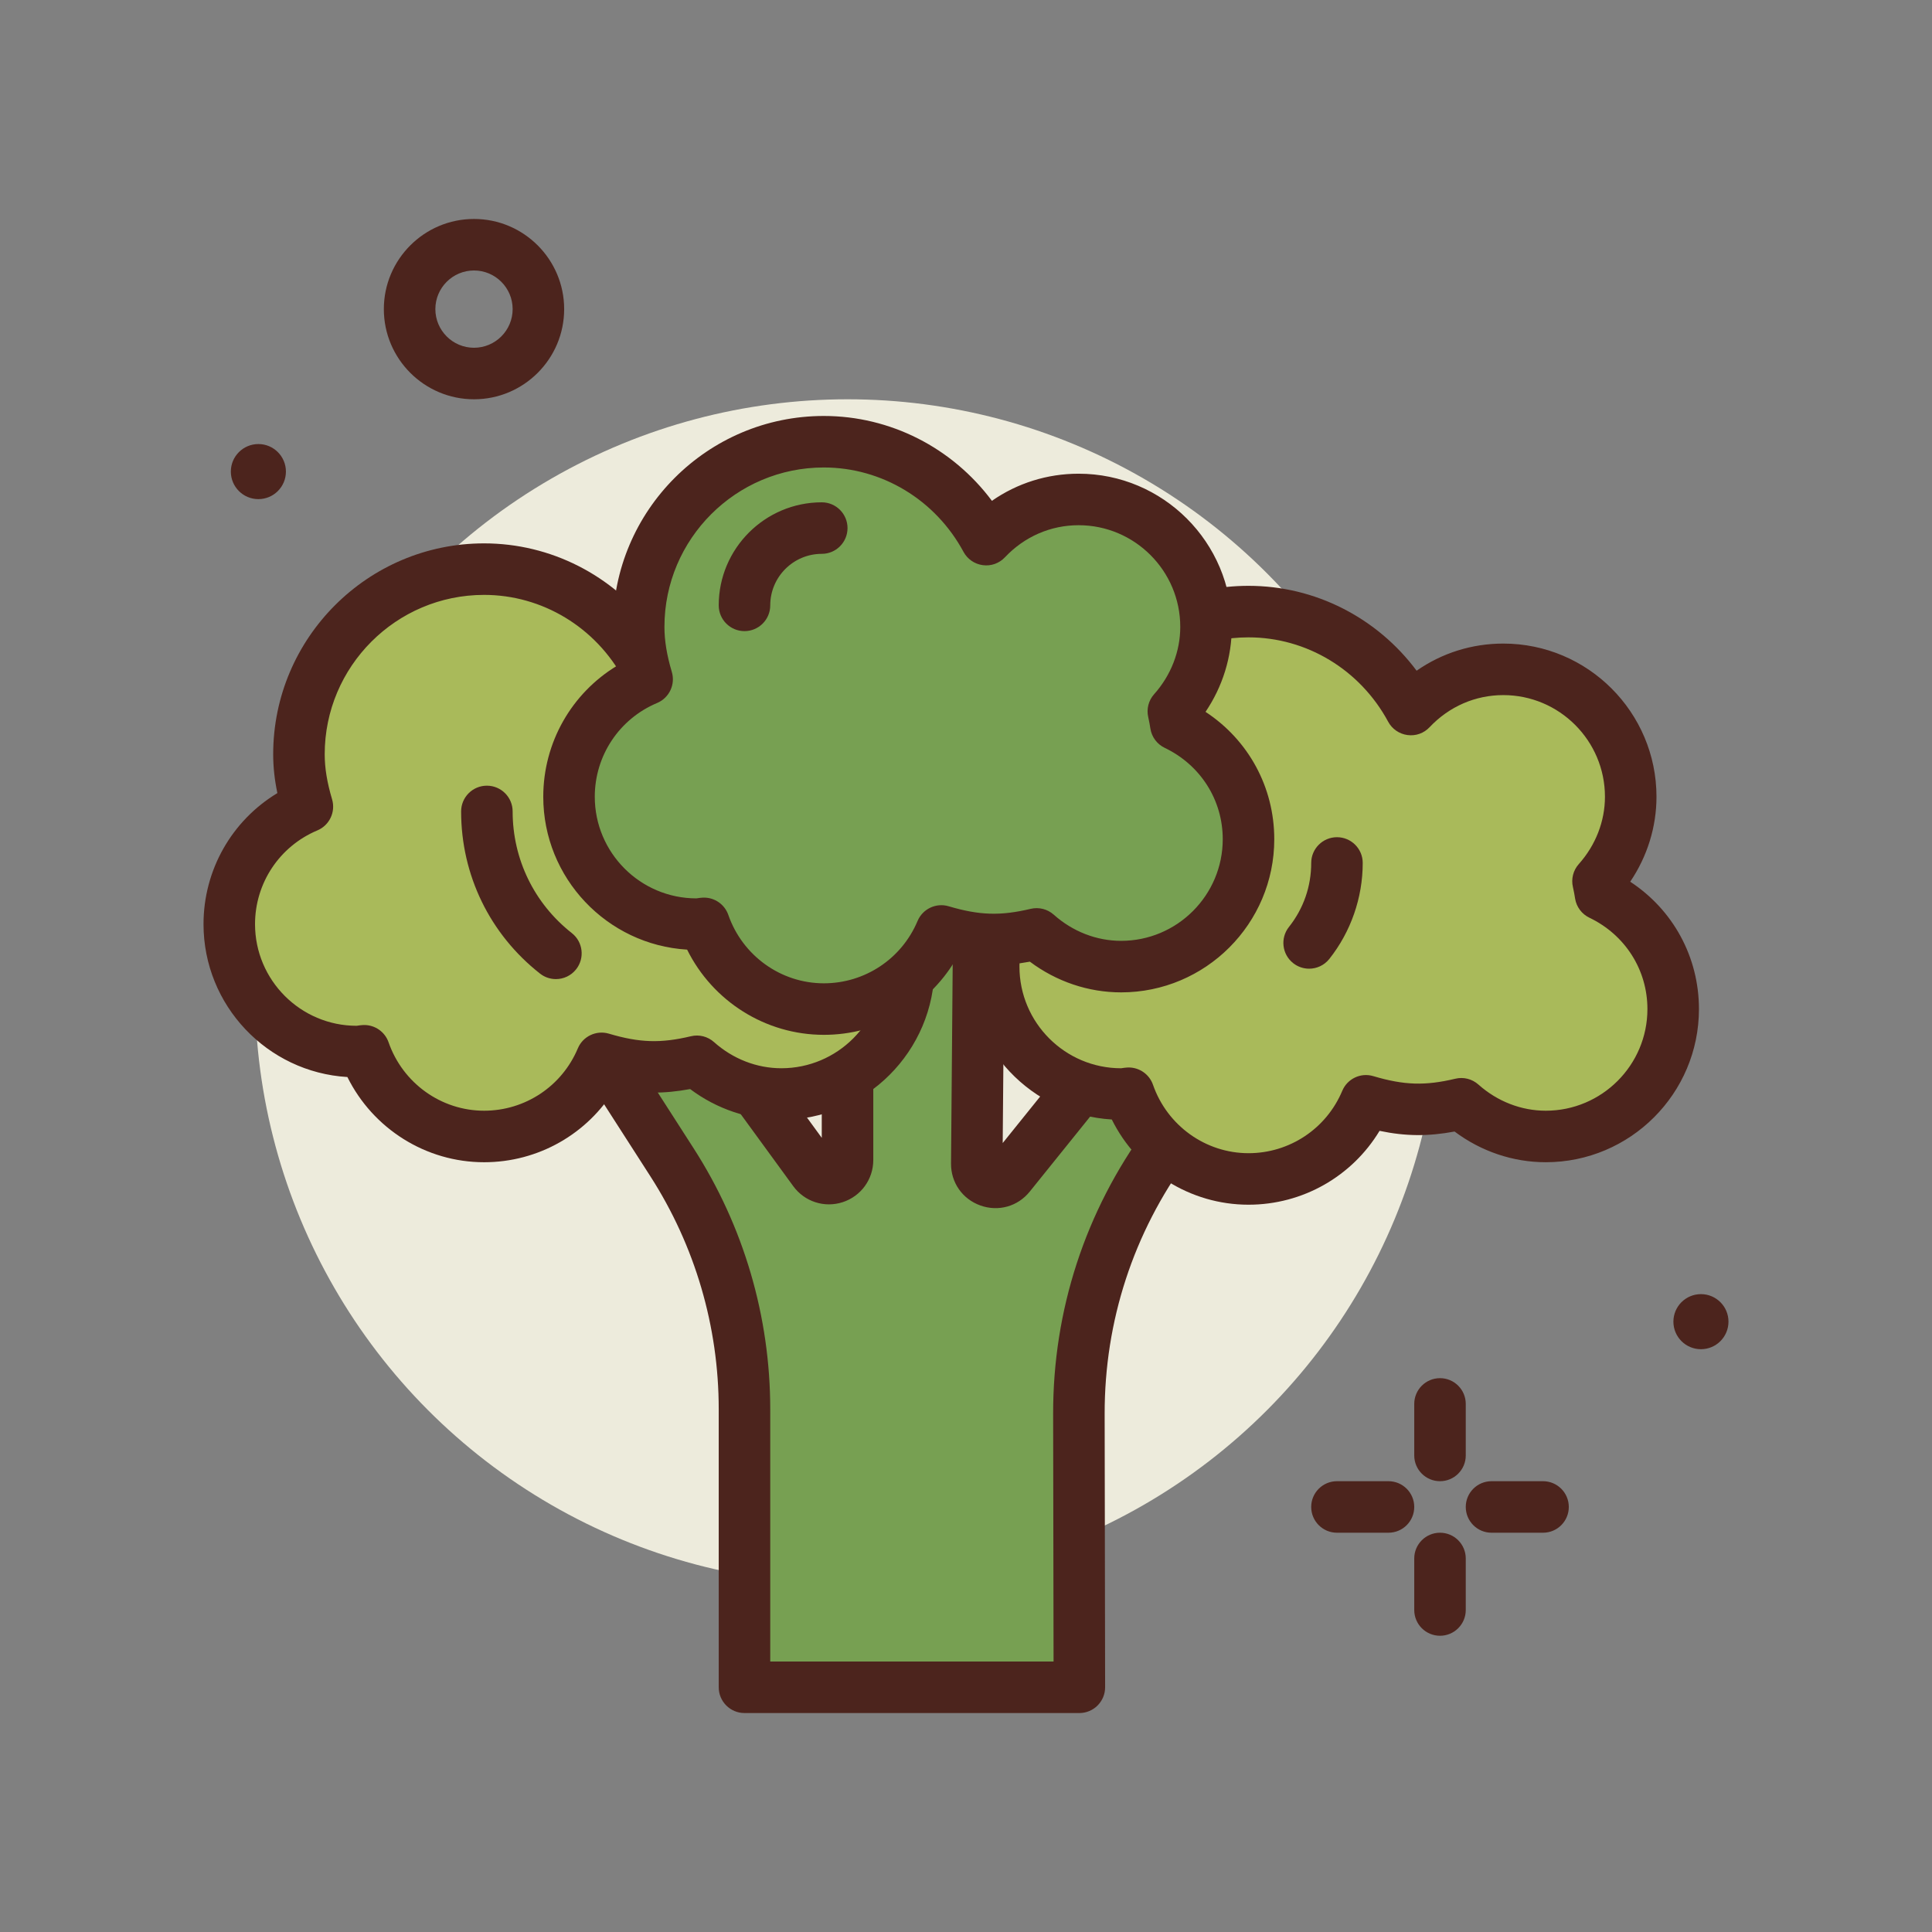 <svg id="broccoli" enable-background="new 0 0 300 300" height="512" viewBox="0 0 300 300" width="512" xmlns="http://www.w3.org/2000/svg"><rect x="0" y="0" width="300" height="300" fill="#808080" stroke="none"/><g><circle cx="131.603" cy="154" fill="#edebdc" r="92"/><g fill="#4c241d"><path d="m223.603 230c-2.209 0-4-1.791-4-4v-8c0-2.209 1.791-4 4-4s4 1.791 4 4v8c0 2.209-1.791 4-4 4z"/><path d="m223.603 254c-2.209 0-4-1.791-4-4v-8c0-2.209 1.791-4 4-4s4 1.791 4 4v8c0 2.209-1.791 4-4 4z"/><path d="m215.603 238h-8c-2.209 0-4-1.791-4-4s1.791-4 4-4h8c2.209 0 4 1.791 4 4s-1.791 4-4 4z"/><path d="m239.603 238h-8c-2.209 0-4-1.791-4-4s1.791-4 4-4h8c2.209 0 4 1.791 4 4s-1.791 4-4 4z"/><path d="m73.603 62c-7.719 0-14-6.281-14-14s6.281-14 14-14 14 6.281 14 14-6.281 14-14 14zm0-20c-3.309 0-6 2.691-6 6s2.691 6 6 6 6-2.691 6-6-2.691-6-6-6z"/><circle cx="40.121" cy="73.228" r="4.276"/><circle cx="264.121" cy="205.228" r="4.276"/></g><g><path d="m115.603 218.831v43.169h52l-.073-42.449c-.026-15.134 4.787-29.879 13.737-42.083l22.492-30.671-11.949-7.78-35.022 43.5c-1.709 2.123-5.138.898-5.115-1.828l.528-62.689-20.598 4v58.133c0 2.783-3.559 3.943-5.199 1.694l-36.029-49.406-11.908 7.78 25.876 40.272c7.351 11.444 11.26 24.758 11.26 38.358z" fill="#77a052"/><path d="m167.603 266h-52c-2.209 0-4-1.791-4-4v-43.168c0-12.861-3.674-25.377-10.625-36.195l-25.877-40.273c-1.188-1.848-.662-4.309 1.178-5.512l11.908-7.779c1.785-1.168 4.164-.727 5.42.992l33.996 46.619v-54.684c0-1.916 1.357-3.562 3.238-3.926l20.598-4c1.172-.24 2.398.082 3.318.85.924.768 1.453 1.91 1.443 3.109l-.5 59.457 32.994-40.982c1.285-1.604 3.574-1.967 5.299-.844l11.949 7.781c.92.6 1.555 1.553 1.752 2.635.197 1.08-.061 2.195-.711 3.082l-22.492 30.67c-8.502 11.598-12.984 25.33-12.961 39.713l.072 42.449c.002 1.061-.418 2.08-1.17 2.832-.749.752-1.766 1.174-2.829 1.174zm-48-8h43.994l-.066-38.443c-.027-16.1 4.99-31.473 14.51-44.455l19.992-27.26-5.375-3.5-32.754 40.684c-1.861 2.312-4.867 3.16-7.668 2.162-2.797-.998-4.588-3.562-4.562-6.533l.486-57.795-12.557 2.439v54.834c0 2.984-1.906 5.611-4.744 6.537-2.836.928-5.926-.07-7.686-2.484l-33.793-46.338-5.402 3.531 23.73 36.934c7.781 12.109 11.895 26.121 11.895 40.52z" fill="#4c241d"/></g><g><path d="m248.53 138.894c-.113-.695-.229-1.381-.39-2.058 3.122-3.498 5.077-8.062 5.077-13.12 0-10.926-8.857-19.783-19.783-19.783-5.67 0-10.748 2.416-14.355 6.238-4.854-9.009-14.26-15.204-25.211-15.204-15.877 0-28.748 12.871-28.748 28.749 0 2.846.541 5.539 1.311 8.135-7.124 2.993-12.129 10.031-12.129 18.243 0 10.926 8.857 19.783 19.783 19.783.402 0 .778-.095 1.175-.118 2.692 7.727 9.964 13.307 18.608 13.307 8.212 0 15.25-5.005 18.243-12.129 2.596.77 5.289 1.311 8.135 1.311 2.304 0 4.515-.342 6.663-.854 3.498 3.122 8.063 5.077 13.12 5.077 10.926 0 19.783-8.857 19.783-19.783 0-7.869-4.63-14.607-11.282-17.794z" fill="#a9ba5a"/><path d="m193.869 187.066c-9.055 0-17.252-5.211-21.229-13.232-12.443-.75-22.338-11.111-22.338-23.74 0-8.426 4.406-16.084 11.469-20.348-.441-2.104-.65-4.07-.65-6.029 0-18.059 14.691-32.75 32.748-32.75 10.34 0 19.963 4.949 26.102 13.18 3.934-2.742 8.578-4.213 13.465-4.213 13.113 0 23.783 10.67 23.783 23.783 0 4.695-1.432 9.279-4.078 13.195 6.654 4.369 10.672 11.688 10.672 19.775 0 13.113-10.67 23.783-23.783 23.783-5.09 0-10.047-1.68-14.164-4.766-4.107.766-7.617.742-11.648-.107-4.265 7.063-11.926 11.469-20.349 11.469zm-18.608-21.308c1.691 0 3.213 1.07 3.775 2.684 2.215 6.355 8.176 10.625 14.832 10.625 6.371 0 12.084-3.799 14.555-9.68.789-1.881 2.867-2.875 4.826-2.285 4.799 1.424 8.07 1.512 12.73.402 1.273-.309 2.613.033 3.59.906 2.936 2.619 6.65 4.061 10.459 4.061 8.703 0 15.783-7.08 15.783-15.783 0-6.088-3.451-11.523-9.01-14.186-1.18-.564-2.01-1.672-2.219-2.965-.098-.598-.193-1.188-.334-1.771-.305-1.273.033-2.617.906-3.594 2.619-2.934 4.062-6.646 4.062-10.455 0-8.703-7.08-15.783-15.783-15.783-4.348 0-8.414 1.77-11.447 4.984-.879.934-2.137 1.395-3.432 1.219-1.273-.168-2.389-.936-2.998-2.066-4.355-8.082-12.666-13.104-21.689-13.104-13.646 0-24.748 11.104-24.748 24.75 0 2.139.363 4.361 1.146 6.998.578 1.955-.406 4.035-2.287 4.824-5.879 2.469-9.678 8.182-9.678 14.555 0 8.703 7.08 15.783 15.783 15.783.385-.061.658-.096.938-.111.082-.006.16-.008.24-.008z" fill="#4c241d"/></g><g><path d="m129.831 132.3c-.113-.695-.229-1.381-.39-2.058 3.123-3.498 5.077-8.062 5.077-13.12 0-10.926-8.857-19.783-19.783-19.783-5.67 0-10.748 2.416-14.355 6.238-4.854-9.009-14.26-15.204-25.211-15.204-15.877 0-28.748 12.871-28.748 28.749 0 2.846.541 5.539 1.311 8.135-7.124 2.993-12.129 10.031-12.129 18.243 0 10.926 8.857 19.783 19.783 19.783.402 0 .778-.095 1.175-.118 2.692 7.727 9.964 13.307 18.608 13.307 8.212 0 15.25-5.005 18.243-12.129 2.596.77 5.289 1.311 8.135 1.311 2.304 0 4.515-.342 6.663-.854 3.498 3.122 8.063 5.077 13.12 5.077 10.926 0 19.783-8.857 19.783-19.783 0-7.869-4.629-14.608-11.282-17.794z" fill="#a9ba5a"/><path d="m75.169 180.471c-9.055 0-17.252-5.211-21.227-13.23-12.445-.75-22.34-11.111-22.34-23.74 0-8.424 4.404-16.084 11.469-20.35-.441-2.104-.65-4.07-.65-6.029 0-18.057 14.691-32.748 32.748-32.748 10.342 0 19.965 4.949 26.102 13.178 3.934-2.742 8.578-4.213 13.465-4.213 13.113 0 23.783 10.67 23.783 23.783 0 4.697-1.432 9.281-4.078 13.197 6.654 4.369 10.672 11.688 10.672 19.775 0 13.113-10.67 23.783-23.783 23.783-5.092 0-10.049-1.68-14.164-4.768-4.109.762-7.613.738-11.648-.107-4.265 7.062-11.923 11.469-20.349 11.469zm-18.607-21.307c1.691 0 3.213 1.07 3.775 2.684 2.215 6.354 8.176 10.623 14.832 10.623 6.373 0 12.086-3.799 14.555-9.678.789-1.881 2.869-2.863 4.824-2.287 4.799 1.426 8.068 1.512 12.734.402 1.283-.311 2.617.037 3.592.908 2.932 2.619 6.645 4.061 10.455 4.061 8.703 0 15.783-7.08 15.783-15.783 0-6.088-3.451-11.523-9.01-14.186-1.18-.564-2.01-1.672-2.219-2.965-.098-.598-.193-1.188-.334-1.771-.305-1.273.033-2.617.906-3.594 2.619-2.934 4.062-6.648 4.062-10.457 0-8.703-7.08-15.783-15.783-15.783-4.348 0-8.414 1.77-11.447 4.984-.879.934-2.148 1.396-3.432 1.219-1.273-.168-2.389-.938-2.998-2.068-4.354-8.08-12.664-13.1-21.689-13.1-13.646 0-24.748 11.102-24.748 24.748 0 2.139.363 4.361 1.146 6.998.578 1.955-.406 4.033-2.285 4.824-5.881 2.471-9.68 8.186-9.68 14.557 0 8.703 7.08 15.783 15.783 15.783.387-.062.66-.096.938-.111.08-.006.16-.008.24-.008z" fill="#4c241d"/></g><g><path d="m182.586 112.517c-.113-.695-.229-1.381-.39-2.058 3.122-3.498 5.077-8.062 5.077-13.12 0-10.926-8.857-19.783-19.783-19.783-5.67 0-10.748 2.416-14.355 6.238-4.854-9.009-14.26-15.204-25.211-15.204-15.877 0-28.748 12.871-28.748 28.749 0 2.846.541 5.539 1.311 8.135-7.124 2.993-12.129 10.031-12.129 18.243 0 10.926 8.857 19.783 19.783 19.783.402 0 .778-.095 1.175-.118 2.692 7.727 9.964 13.307 18.608 13.307 8.212 0 15.25-5.005 18.243-12.129 2.596.77 5.289 1.311 8.135 1.311 2.304 0 4.515-.342 6.663-.854 3.498 3.123 8.063 5.077 13.12 5.077 10.926 0 19.783-8.857 19.783-19.783 0-7.87-4.629-14.608-11.282-17.794z" fill="#77a052"/><path d="m127.923 160.688c-9.057 0-17.252-5.211-21.227-13.23-12.443-.75-22.338-11.111-22.338-23.74 0-8.424 4.406-16.084 11.467-20.35-.441-2.102-.65-4.068-.65-6.029 0-18.057 14.691-32.748 32.748-32.748 10.34 0 19.965 4.949 26.102 13.176 3.934-2.74 8.578-4.211 13.465-4.211 13.113 0 23.783 10.67 23.783 23.783 0 4.697-1.43 9.281-4.078 13.197 6.656 4.371 10.674 11.688 10.674 19.775 0 13.113-10.67 23.783-23.783 23.783-5.09 0-10.049-1.68-14.166-4.768-4.111.762-7.613.736-11.646-.107-4.267 7.062-11.927 11.469-20.351 11.469zm-18.605-21.307c1.691 0 3.213 1.07 3.775 2.684 2.213 6.354 8.174 10.623 14.83 10.623 6.371 0 12.086-3.799 14.557-9.678.791-1.881 2.875-2.865 4.824-2.287 4.803 1.424 8.068 1.51 12.732.402 1.279-.305 2.617.035 3.592.906 2.934 2.619 6.648 4.062 10.457 4.062 8.703 0 15.783-7.08 15.783-15.783 0-6.088-3.453-11.523-9.012-14.186-1.184-.566-2.014-1.678-2.221-2.975-.096-.598-.195-1.189-.332-1.771-.301-1.271.039-2.609.908-3.582 2.619-2.936 4.061-6.65 4.061-10.459 0-8.703-7.08-15.783-15.783-15.783-4.348 0-8.412 1.77-11.443 4.982-.881.936-2.152 1.398-3.432 1.221-1.273-.166-2.391-.936-3-2.066-4.355-8.082-12.668-13.102-21.691-13.102-13.646 0-24.748 11.102-24.748 24.748 0 2.141.365 4.363 1.146 6.996.582 1.955-.402 4.035-2.285 4.826-5.879 2.471-9.678 8.186-9.678 14.557 0 8.703 7.08 15.783 15.783 15.783.385-.061.658-.096.938-.111.081-.005.159-.007.239-.007z" fill="#4c241d"/></g><path d="m115.603 98c-2.209 0-4-1.791-4-4 0-8.822 7.178-16 16-16 2.209 0 4 1.791 4 4s-1.791 4-4 4c-4.412 0-8 3.588-8 8 0 2.209-1.791 4-4 4z" fill="#4c241d"/><path d="m203.281 150.418c-.871 0-1.748-.283-2.482-.865-1.732-1.373-2.023-3.889-.65-5.619 2.26-2.852 3.455-6.287 3.455-9.934 0-2.209 1.791-4 4-4s4 1.791 4 4c0 5.393-1.842 10.686-5.186 14.902-.79.996-1.96 1.516-3.137 1.516z" fill="#4c241d"/><path d="m86.32 152.033c-.865 0-1.736-.279-2.469-.855-7.783-6.115-12.248-15.291-12.248-25.178 0-2.209 1.791-4 4-4s4 1.791 4 4c0 7.414 3.35 14.299 9.189 18.889 1.738 1.363 2.039 3.879.674 5.615-.789 1.006-1.961 1.529-3.146 1.529z" fill="#4c241d"/></g></svg>